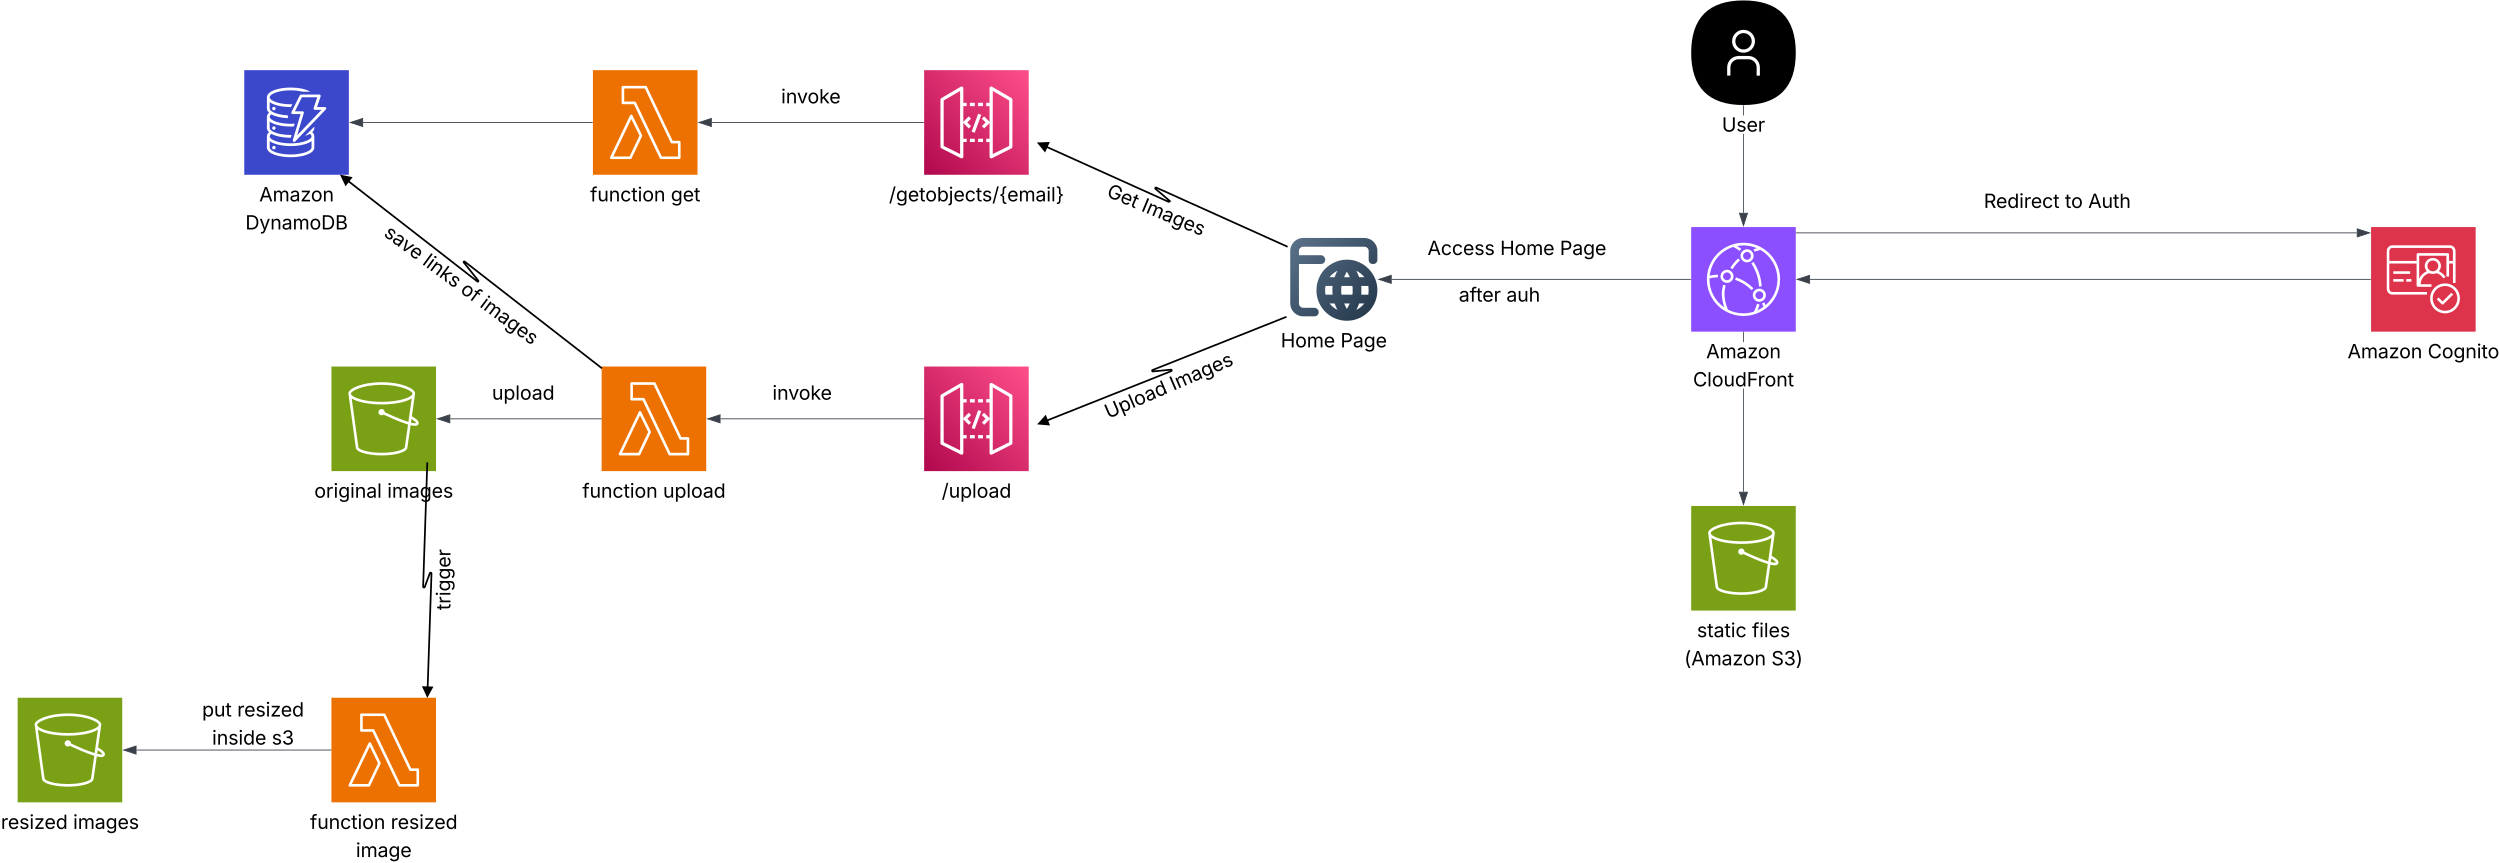 <svg xmlns="http://www.w3.org/2000/svg" xmlns:xlink="http://www.w3.org/1999/xlink" xmlns:lucid="lucid" width="2868.16" height="989.77"><g transform="translate(2220.232 -259.5)" lucid:page-tab-id="0_0"><path d="M-2500 0h3500v1500h-3500z" fill="#fff"/><path d="M-280 840h120v120h-120V840z" stroke="#000" stroke-opacity="0" fill="#7aa116"/><path d="M-188.76 904.37l.56-4.12c5.33 3.2 5.4 4.54 5.4 4.54s-.96.74-5.96-.43zm-2.9-.84c-9.22-2.77-21.98-8.65-27.15-11.1v-.07c0-1.94-1.62-3.62-3.64-3.62s-3.63 1.68-3.63 3.62c0 2 1.6 3.6 3.63 3.6.9 0 1.7-.33 2.26-.83 6.14 2.85 18.82 8.65 28.1 11.42l-3.7 25.8v.24c0 2.26-10.1 6.38-26.5 6.38-16.64 0-26.8-4.12-26.8-6.4v-.24l-7.68-55.78c6.62 4.54 20.83 6.98 34.48 6.98 13.57 0 27.78-2.44 34.4-6.98l-3.8 26.97zm-65.9-32.85c.15-1.93 11.46-9.66 35.28-9.66s35.13 7.73 35.3 9.66v.68c-1.38 4.45-16.08 9.15-35.3 9.15-19.3 0-34-4.7-35.3-9.14v-.68zm73.56.1c0-5.22-14.94-12.78-38.28-12.78-23.34 0-38.28 7.56-38.28 12.77l.16 1.1 8.32 60.8c.16 6.8 18.33 9.33 29.8 9.33 14.2 0 29.32-3.28 29.48-9.32l3.63-25.37c2.02.5 3.64.76 4.93.76 1.78 0 3-.42 3.7-1.34.66-.67.82-1.5.66-2.44-.32-2.1-2.83-4.36-7.83-7.22l3.54-25.12.16-1.17z" stroke="#000" stroke-opacity="0" fill="#fff"/><use xlink:href="#a" transform="matrix(1,0,0,1,-310,969) translate(36.571 21.528)"/><use xlink:href="#b" transform="matrix(1,0,0,1,-310,969) translate(99.755 21.528)"/><use xlink:href="#c" transform="matrix(1,0,0,1,-310,969) translate(21.939 53.793)"/><use xlink:href="#d" transform="matrix(1,0,0,1,-310,969) translate(121.972 53.793)"/><path d="M-280 520h120v120h-120V520z" stroke="#000" stroke-opacity="0" fill="#8c4fff"/><path d="M-197.32 598.14c0-2.43-2.02-4.45-4.54-4.45-2.43 0-4.45 2-4.45 4.44 0 2.52 2 4.54 4.44 4.54 2.52 0 4.54-2.02 4.54-4.54zm3.02 0c0 4.2-3.36 7.56-7.56 7.56-4.1 0-7.47-3.36-7.47-7.56 0-4.1 3.36-7.47 7.47-7.47 4.2 0 7.56 3.36 7.56 7.47zm-40.15-21.58c0-2.52-2-4.54-4.45-4.54-2.52 0-4.54 2.02-4.54 4.54 0 2.43 2.02 4.45 4.54 4.45 2.44 0 4.45-2 4.45-4.44zm3.03 0c0 4.1-3.36 7.47-7.48 7.47-4.12 0-7.48-3.36-7.48-7.47 0-4.12 3.36-7.56 7.48-7.56 4.12 0 7.48 3.44 7.48 7.56zm11-23.52c0 2.43 2.02 4.45 4.54 4.45 2.43 0 4.45-2.03 4.45-4.46 0-2.52-2.02-4.54-4.45-4.54-2.52 0-4.54 2.02-4.54 4.54zm-3.02 0c0-4.2 3.44-7.56 7.56-7.56 4.1 0 7.47 3.36 7.47 7.56 0 4.1-3.37 7.47-7.48 7.47-4.12 0-7.56-3.35-7.56-7.46zm42.42 26.96c0-13.94-7.48-26.8-19.5-33.77-2.1.5-4.2 1.1-6.8 2.02l-1-2.86c1.34-.5 2.52-.85 3.7-1.18-4.8-2.1-10.1-3.2-15.38-3.2-2.52 0-5.04.26-7.48.76 1.77 1 3.36 2.02 4.88 3.2l-1.85 2.34c-2.1-1.6-4.37-2.94-7.23-4.53-14.78 4.6-25.36 17.63-27.04 32.92 3.1-.68 6.04-1 9.32-1.1l.08 3.03c-3.44.08-6.38.42-9.66 1.17V580c0 13.02 6.4 24.95 16.97 32.17-1.86-5.63-2.86-10.92-2.86-16.04 0-2.94.58-5.38 1.1-7.9.07-.67.24-1.26.32-1.85l2.94.6c-.08.58-.25 1.25-.33 1.84-.5 2.52-1 4.7-1 7.3 0 5.9 1.25 11.94 3.94 18.5 5.55 2.93 11.6 4.36 17.9 4.36 4.12 0 8.15-.68 12-1.94 1.52-2.94 2.62-5.8 3.62-8.98l2.86.84c-.67 2.35-1.5 4.45-2.44 6.63 2.44-1.1 4.7-2.43 6.9-4.03-.5-1.26-1.1-2.52-1.7-3.78l2.7-1.34c.5 1.1 1 2.18 1.43 3.2 8.65-7.4 13.6-18.07 13.6-29.58zm3.02 0c0 13.1-5.96 25.2-16.3 33.26-2.6 1.94-5.37 3.62-8.3 4.96-1.27.6-2.53 1.1-3.88 1.5-4.28 1.52-8.82 2.28-13.52 2.28-6.9 0-13.78-1.68-19.82-4.96-13.7-7.3-22.18-21.5-22.18-37.04 0-1 0-1.85.08-2.52 1-17.56 13.02-32.68 29.9-37.72 3.87-1.17 7.9-1.76 12.02-1.76 7.22 0 14.28 1.85 20.5 5.38 13.27 7.4 21.5 21.42 21.5 36.62zm-46.03-21.84c-3.1 2.77-5.63 5.7-8.5 10.16l-2.5-1.6c3.02-4.7 5.7-7.9 9.07-10.74l1.93 2.18zm-4.54 19.5c7.3 2.5 13.7 6.46 20 12.5l-2.1 2.2c-5.97-5.72-12.02-9.5-18.9-11.86l1-2.85zM-208.5 560c5.64 8.58 8.74 17.98 9.42 27.98l-3.03.25c-.6-9.5-3.62-18.48-8.9-26.54l2.5-1.7z" stroke="#000" stroke-opacity="0" fill="#fff"/><use xlink:href="#e" transform="matrix(1,0,0,1,-310,649) translate(47.161 21.528)"/><use xlink:href="#f" transform="matrix(1,0,0,1,-310,649) translate(32.063 53.793)"/><path d="M-219.53 823.62h-.94V705.27h.94zm0-171.62h-.94v-11.5h.94z" stroke="#3a414a" stroke-width=".05" fill="#3a414a"/><path d="M-219.53 640.5h-.94v-.5h.94z" fill="#3a414a"/><path stroke="#3a414a" stroke-width=".05" fill="#3a414a"/><path d="M-220 838.38l-4.63-14.26h9.26z" fill="#3a414a"/><path d="M-220 839.92l-5.3-16.28h10.6zm-3.98-15.33l3.98 12.25 3.98-12.26z" stroke="#3a414a" stroke-width=".05" fill="#3a414a"/><path d="M-280 260h120v120h-120z" fill-opacity="0"/><path d="M-220 260c39.96 0 60 20.04 60 60s-20.04 60-60 60-60-20.04-60-60 20.04-60 60-60z" stroke="#000" stroke-opacity="0"/><path d="M-219.94 297.48c5.18 0 9.38 4.2 9.38 9.38 0 5.18-4.2 9.38-9.38 9.38-5.18 0-9.38-4.2-9.38-9.38 0-5.18 4.2-9.38 9.38-9.38m0-3.76c-7.25 0-13.14 5.9-13.14 13.14 0 7.25 5.9 13.14 13.14 13.14 7.25 0 13.14-5.9 13.14-13.14 0-3.5-1.4-6.83-3.84-9.3-2.47-2.45-5.8-3.84-9.3-3.84zM-201.16 346.28h-3.76v-9.4c0-2.5-.97-4.88-2.74-6.64-1.76-1.76-4.17-2.75-6.65-2.75h-11.27c-5.2 0-9.4 4.18-9.4 9.37v9.4h-3.75v-9.4c0-7.26 5.9-13.15 13.15-13.15h11.26c7.24 0 13.14 5.9 13.14 13.15v9.4z" stroke="#000" stroke-opacity="0" fill="#fff"/><path d="M-250 290h60v60h-60v-60z" stroke="#000" stroke-opacity="0" fill-opacity="0"/><use xlink:href="#g" transform="matrix(1,0,0,1,-310,389) translate(65.206 21.528)"/><path d="M-219.53 503.62h-.94V413h.94zm0-111.62h-.94v-11.5h.94z" stroke="#3a414a" stroke-width=".05" fill="#3a414a"/><path d="M-219.53 380.5h-.94v-.5h.94z" fill="#3a414a"/><path stroke="#3a414a" stroke-width=".05" fill="#3a414a"/><path d="M-220 518.38l-4.63-14.26h9.26z" fill="#3a414a"/><path d="M-220 519.92l-5.3-16.28h10.6zm-3.98-15.33l3.98 12.25 3.98-12.26z" stroke="#3a414a" stroke-width=".05" fill="#3a414a"/><path d="M500 520h120v120H500V520z" stroke="#000" stroke-opacity="0" fill="#dd344c"/><path d="M525.48 573.68h19.32v-2.96h-19.32v2.96zm66.6 21.7l-10 9.97-4.52-4.52-2.1 2.1 5.54 5.54c.34.3.67.47 1.1.47.33 0 .75-.16 1-.47l11.1-11-2.1-2.1zm6.8 8.18c-.32 2.8-1.42 5.38-3.26 7.48-1.26 1.56-2.94 2.8-4.7 3.67-2.44 1.1-5.05 1.57-7.74 1.26-2.6-.4-5.04-1.4-7.05-2.97-3.95-3.13-5.88-7.96-5.3-12.88.6-4.68 3.37-8.73 7.57-10.92 2-1 4.2-1.56 6.46-1.56.6 0 1.18 0 1.68.08 4.7.55 8.82 3.43 10.92 7.65 1.26 2.5 1.77 5.38 1.43 8.2zm1.27-9.52c-2.6-5.15-7.56-8.58-13.2-9.28-3.43-.4-6.87.23-9.9 1.8-5.04 2.57-8.48 7.56-9.15 13.17-.76 6 1.68 11.86 6.38 15.6 2.44 1.95 5.38 3.12 8.57 3.5.67.1 1.34.17 2 .17 2.53 0 5.05-.55 7.32-1.64 2.2-1 4.12-2.57 5.7-4.37 2.2-2.58 3.63-5.7 3.96-9.13.42-3.36-.17-6.8-1.68-9.83zm-59.8-11.4h5.96v-2.95h-5.96v2.95zm-14.87 0h11.84v-2.95h-11.84v2.95zm-1.35-38.68h66.6c1.78 0 3.2 1.72 3.2 3.9v11h-4.45v-7.5c0-.77-.67-1.47-1.5-1.47H553.7c-.76 0-1.43.7-1.43 1.47v7.5h-31.33v-11c0-2.1 1.5-3.9 3.2-3.9zm46.8 14.43c3.43 0 6.2 2.8 6.2 6.23 0 2.27-1.25 4.3-3.2 5.4-1.92 1-4.2 1-6.12 0-1.92-1.1-3.18-3.13-3.18-5.4 0-3.43 2.77-6.24 6.3-6.24zm-50 32.3v-28.87h31.34v25.27c0 .78.67 1.48 1.43 1.48h15.62v-2.96H556.9c.08-5.93 4.02-11.08 9.74-12.72 2.68 1.17 5.8 1.25 8.48 0 3.2.94 6.05 3.04 7.8 6l2.53-1.55c-1.76-2.97-4.53-5.3-7.64-6.63 1.44-1.64 2.36-3.82 2.36-6.1 0-5.06-4.2-9.2-9.24-9.2-5.12 0-9.32 4.14-9.32 9.2 0 2.28.92 4.38 2.35 6.02-3.95 1.72-7.06 4.84-8.74 8.74v-26.45h31.26v23.8h3.02v-14.9h4.46v22.3h3.02v-36.27c0-3.82-2.77-6.86-6.22-6.86h-66.6c-3.37 0-6.14 3.04-6.14 6.86v42.83c0 3.73 2.77 6.77 6.13 6.77h40.07v-2.96h-40.07c-1.68 0-3.2-1.7-3.2-3.8z" stroke="#000" stroke-opacity="0" fill="#fff"/><use xlink:href="#h" transform="matrix(1,0,0,1,470,649) translate(2.999 21.528)"/><use xlink:href="#i" transform="matrix(1,0,0,1,470,649) translate(94.926 21.528)"/><path d="M-159.5 526.67h643.12" stroke="#3a414a" fill="none"/><path d="M-159.5 527.14h-.5v-.95h.5z" stroke="#3a414a" stroke-width=".05" fill="#3a414a"/><path d="M498.38 526.67l-14.26 4.63v-9.27z" stroke="#3a414a" fill="#3a414a"/><path d="M20 466a6 6 0 0 1 6-6h228a6 6 0 0 1 6 6v48a6 6 0 0 1-6 6H26a6 6 0 0 1-6-6z" fill="none"/><use xlink:href="#j" transform="matrix(1,0,0,1,20,460) translate(35.701 38.084)"/><use xlink:href="#k" transform="matrix(1,0,0,1,20,460) translate(128.789 38.084)"/><use xlink:href="#l" transform="matrix(1,0,0,1,20,460) translate(155.417 38.084)"/><path d="M499.5 580h-643.1" stroke="#3a414a" fill="none"/><path d="M500 580.48h-.5v-.96h.5z" stroke="#3a414a" stroke-width=".05" fill="#3a414a"/><path d="M-158.38 580l14.26-4.63v9.26z" stroke="#3a414a" fill="#3a414a"/><path d="M-740 532.5h100v95h-100z" fill-opacity="0"/><path d="M-655 532.5c1.9 0 3.9.38 5.7 1.14 1.9.66 3.5 1.8 4.9 3.23 2.9 2.95 4.4 6.46 4.4 10.45v10.07c0 1.5-.5 2.75-1.5 3.8-1 .84-2.2 1.22-3.5 1.22-1.3 0-2.6-.38-3.6-1.23-.4-.5-.8-1.15-1.1-1.72-.2-.66-.3-1.43-.3-2.1v-10.06c0-.57-.1-1.24-.4-1.8-.2-.57-.6-1.14-1.1-1.52-.4-.48-1-.86-1.6-1.05-.6-.3-1.3-.38-1.9-.38h-70c-.6 0-1.3.1-1.9.38-.6.2-1.2.57-1.6 1.04-.5.38-.9.95-1.1 1.5-.3.6-.4 1.25-.4 1.82v5.03h25.1c1.4 0 2.6.48 3.5 1.52.5.48.9.96 1.1 1.62.3.56.4 1.23.4 1.9 0 1.5-.5 2.75-1.5 3.8-1 .84-2.2 1.22-3.5 1.22H-730v45.23c0 1.33.5 2.56 1.5 3.5.4.5 1 .87 1.6 1.15.6.2 1.3.38 1.9.38h12.6c1.4 0 2.5.48 3.5 1.43 1 .86 1.5 2 1.5 3.52 0 .66-.1 1.33-.4 2-.2.56-.6 1.13-1.1 1.6-1 .87-2.2 1.25-3.5 1.25H-725c-4 0-7.6-1.43-10.6-4.38-1.4-1.34-2.5-2.95-3.3-4.75-.7-1.8-1.1-3.8-1.1-5.7V547.3c0-4 1.5-7.5 4.4-10.45 3-2.95 6.6-4.37 10.6-4.37h70zm-19.7 24.9c4.9 0 9.4.94 13.6 2.94 4.2 1.8 7.8 4.27 10.9 7.5 3.2 3.23 5.7 6.93 7.5 11.12 1.8 4.17 2.7 8.74 2.7 13.58 0 4.66-.9 9.3-2.7 13.6-1.8 4.16-4.3 7.97-7.5 11.1-3.3 3.23-7.1 5.8-11.3 7.5-4.3 1.9-8.9 2.76-13.6 2.76-4.6 0-9.2-.95-13.5-2.75-4.2-1.72-7.9-4.28-11.1-7.5-3.2-3.14-5.7-6.95-7.5-11.13-1.8-4.27-2.8-8.92-2.7-13.58 0-4.84.9-9.4 2.7-13.58 1.7-4.2 4.1-7.9 7.3-11.12 3.2-3.13 6.9-5.7 11-7.5 4.3-1.9 8.9-2.95 13.6-2.95h.6zm19.7 20.13c-2.7-3.42-5.7-5.8-9.2-7.4.7 1.13 1.2 2.37 1.7 3.6.5 1.14 1.1 2.38 1.6 3.8h5.9zm-20.1-6.37c-.9 1.72-2 3.8-3.1 6.37h6.5c-1.1-2.85-2.3-4.94-3.4-6.37zm-24.8 21.38v2.57l.4 2.48h8.1c-.1-.86-.2-1.72-.2-2.48v-5.03c0-.86.1-1.7.2-2.57h-8.1l-.4 2.57v2.47zm5 15.1c2.6 3.33 5.7 5.8 9.2 7.32-.7-1.14-1.3-2.2-1.9-3.33-.4-1.42-.9-2.65-1.5-4h-5.8zm5.8-30.1c.6-1.43 1.1-2.67 1.5-3.8.5-1.25 1.2-2.48 1.9-3.62-3.5 1.62-6.6 4-9.2 7.4h5.8zm14 36.38c.7-.95 1.3-2 1.7-2.95l1.7-3.33h-6.5l3.1 6.27zm6.3-16.34c.3-.86.4-1.72.4-2.48v-5.03c0-.86-.1-1.7-.4-2.57h-12.3c-.3.86-.4 1.72-.4 2.57v5.03c0 .76.1 1.62.4 2.48h12.3zm4.6 17.38c3.5-1.52 6.5-4 9.2-7.32h-5.9c-.5 1.34-1.1 2.66-1.6 4-.5 1.13-1 2.27-1.7 3.32zm13.8-17.38c.1-.86.2-1.72.2-2.48.2-1.7.2-3.42 0-5.03 0-.86-.1-1.7-.2-2.57h-8.2c.2.86.2 1.72.2 2.57v5.03c0 .76 0 1.62-.2 2.48h8.2z" fill="url(#m)"/><use xlink:href="#n" transform="matrix(1,0,0,1,-770,636.5) translate(19.117 21.528)"/><use xlink:href="#o" transform="matrix(1,0,0,1,-770,636.5) translate(87.628 21.528)"/><path d="M-280.5 580h-343.12" stroke="#3a414a" fill="none"/><path d="M-280 580.48h-.5v-.96h.5z" stroke="#3a414a" stroke-width=".05" fill="#3a414a"/><path d="M-638.38 580l14.26-4.63v9.26z" stroke="#3a414a" fill="#3a414a"/><path d="M-600 526a6 6 0 0 1 6-6h228a6 6 0 0 1 6 6v35.5a6 6 0 0 1-6 6h-228a6 6 0 0 1-6-6z" fill="none"/><use xlink:href="#p" transform="matrix(1,0,0,1,-600,520) translate(17.423 32.084)"/><use xlink:href="#q" transform="matrix(1,0,0,1,-600,520) translate(100.811 32.084)"/><use xlink:href="#o" transform="matrix(1,0,0,1,-600,520) translate(169.322 32.084)"/><path d="M-741.1 538.1a.1.1 0 0 0-.06-.13L-1028.4 418.5a.1.1 0 0 0-.12.06.1.1 0 0 0 .06.13l287.22 119.46a.1.1 0 0 0 .13-.06z" fill="none"/><path d="M-743 542.63l-150.67-67.9a.85.85 0 0 0-.9 1.42l15.76 13.4a.85.85 0 0 1-.9 1.43L-1019.47 428" stroke="#000" stroke-width="2" fill="none"/><path d="M-1017.4 423.45l-4.1 9.12-7.08-8.67z" stroke="#000" stroke-width="2"/><use xlink:href="#r" transform="matrix(0.923,0.384,-0.384,0.923,-1023.086,431.54) translate(86.359 21.528)"/><use xlink:href="#s" transform="matrix(0.923,0.384,-0.384,0.923,-1023.086,431.54) translate(129.415 21.528)"/><path d="M-746.23 618.46a.1.1 0 0 0-.13-.06l-285.62 123.25a.1.1 0 0 0-.06.13.1.1 0 0 0 .13.05L-746.3 618.6a.1.1 0 0 0 .05-.14z" fill="none"/><path d="M-744.3 622.95l-153.6 61.03a.85.85 0 0 0 .4 1.64l20.6-2a.85.85 0 0 1 .4 1.64l-142.44 56.6" stroke="#000" stroke-width="2" fill="none"/><path d="M-1020.8 737.2l3.7 9.3-11.14-.96z" stroke="#000" stroke-width="2"/><use xlink:href="#t" transform="matrix(0.918,-0.396,0.396,0.918,-1018.933,746.91) translate(67.186 21.528)"/><use xlink:href="#s" transform="matrix(0.918,-0.396,0.396,0.918,-1018.933,746.91) translate(148.588 21.528)"/><path d="M-1160 340h120v120h-120V340z" stroke="#000" stroke-opacity="0" fill="url(#u)"/><path d="M-1115.03 377.43h3.8v3.8h-3.8v18.63c0-.42.25-.9.58-1.24l5.62-5.6 2.64 2.63-4.28 4.3 4.3 4.28-2.65 2.63-5.62-5.6c-.33-.33-.58-.82-.58-1.32v18.7h3.8v3.8h-3.8v16.82c0 .66-.33 1.24-.9 1.65-.25.18-.58.26-1 .26-.24 0-.5-.08-.82-.17l-22.46-11.3c-.67-.33-1.08-.9-1.08-1.65v-54.33c0-.66.33-1.32.9-1.65l22.55-13.1c.57-.33 1.32-.33 1.9 0 .57.33.9 1 .9 1.65zm56.3-3.7v54.32c0 .74-.4 1.32-1.06 1.65l-22.45 11.3c-.33.08-.58.16-.83.16-.4 0-.74-.08-1-.25-.56-.4-.9-.98-.9-1.64v-16.8h-3.8v-3.8h3.8v-18.72c0 .5-.24 1-.57 1.32l-5.62 5.6-2.64-2.63 4.28-4.3-4.3-4.28 2.65-2.63 5.62 5.6c.33.33.58.82.58 1.24v-18.63h-3.8v-3.8h3.8v-16.8c0-.67.33-1.33.9-1.66.58-.33 1.33-.33 1.9 0l22.54 13.1c.58.33.9 1 .9 1.65zm-60-9.9l-18.84 10.97v52.1l18.83 9.3zm56.3 10.97l-18.83-10.97v72.38l18.83-9.3zm-32.04 16.4l-7.5 20.6-3.56-1.23 7.5-20.6zm-13.04-9.97v-3.8h5.6v3.8zm9.4 0v-3.8h5.6v3.8zm-9.4 41.22v-3.8h5.6v3.8zm9.4 0v-3.8h5.6v3.8z" stroke="#000" stroke-opacity="0" fill="#fff"/><use xlink:href="#v" transform="matrix(1,0,0,1,-1190,469) translate(-10.38 21.528)"/><path d="M-1540 340h120v120h-120V340z" stroke="#000" stroke-opacity="0" fill="#ed7100"/><path d="M-1497.92 438.98h-18.63l20.57-43 9.4 19.14-11.34 23.86zm3.32-47.13c-.24-.5-.8-.84-1.38-.84-.57 0-1.13.35-1.38.85l-22.92 47.97c-.24.5-.24 1 .08 1.5.25.43.73.68 1.3.68h21.95c.57 0 1.05-.34 1.3-.84l12.07-25.37c.16-.43.16-.93 0-1.27l-11.02-22.68zm52.16 47.13H-1461l-29.63-62.16c-.24-.5-.8-.84-1.38-.84h-12.08v-14.96h23.73l29.57 62.16c.24.5.73.84 1.3.84h7.04v14.96zm1.46-17.98h-7.53l-29.58-62.16c-.24-.5-.73-.84-1.3-.84h-26.24c-.8 0-1.46.67-1.46 1.5v18c0 .4.1.74.4 1.08.25.25.66.42 1.06.42h12.64l29.73 62.16c.24.5.8.84 1.37.84h20.9c.9 0 1.54-.67 1.54-1.5v-18c0-.83-.65-1.5-1.54-1.5z" stroke="#000" stroke-opacity="0" fill="#fff"/><use xlink:href="#w" transform="matrix(1,0,0,1,-1570,469) translate(26.8 21.528)"/><use xlink:href="#x" transform="matrix(1,0,0,1,-1570,469) translate(119.346 21.528)"/><path d="M-1160.5 400h-243.12" stroke="#3a414a" fill="none"/><path d="M-1160 400.48h-.5v-.96h.5z" stroke="#3a414a" stroke-width=".05" fill="#3a414a"/><path d="M-1418.38 400l14.26-4.63v9.26z" stroke="#3a414a" fill="#3a414a"/><path d="M-1410 346a6 6 0 0 1 6-6h228a6 6 0 0 1 6 6v48a6 6 0 0 1-6 6h-228a6 6 0 0 1-6-6z" fill="none"/><use xlink:href="#y" transform="matrix(1,0,0,1,-1410,340) translate(85.891 38.084)"/><path d="M-1940 340h120v120h-120V340z" stroke="#fff" stroke-opacity="0" stroke-width="2" fill="#3b48cc"/><path d="M-1859.6 404.78l-10.6 10.55c2-.56 3.65-1.2 5.5-2.24 1.1.63 1.68 1.67 1.9 2.87 0 2.96-6.2 6.16-15.4 7.43-3.05.4-5.55.56-8.6.56h-1.58c-12.95-.23-22.42-4.3-22.42-8 .17-1.2.82-2.15 1.9-2.87 5.02 2.8 13.18 4.47 22.1 4.47h.17l.92-3.2h-1.1c-8.8 0-16.98-1.76-21.28-4.47-1.74-1.12-2.72-2.4-2.72-3.44v-7.44c4.9 3.76 14.64 5.68 24 5.68 1.25 0 2.5 0 3.76-.08l.92-3.2c-1.63.08-3.1.16-4.68.16-13.7 0-24-4.23-24-8 .17-1.27.82-2.23 1.9-2.87 4.42 2.5 11.22 4 18.9 4.4l.1-3.2c-7.56-.4-14.42-2-18.18-4.47-1.74-1.04-2.66-2.3-2.72-3.43v-7.36c4.9 3.76 14.64 5.68 24 5.68h.33l1.74-3.2h-2.07c-13.7 0-24-4.16-24-8 0-3.75 10.3-8 24-8 4.85 0 8.98.5 13.72 1.6h8.8c-4.83-2.95-13.1-4.78-22.52-4.78-13.17 0-27.2 3.9-27.2 11.2V384c.1 1.92.92 3.5 2.44 4.7-1.52 1.3-2.34 2.9-2.45 4.8v12.8c.1 2 .92 3.6 2.44 4.88-1.52 1.2-2.34 2.8-2.45 4.8v13.1c.43 7.04 14.2 10.8 27.2 10.8s26.78-3.76 27.2-10.88V415.88c-.04-1.9-.9-3.6-2.44-4.78 1.53-1.2 2.34-2.88 2.45-4.8zm-3.2 23.98c0 3.76-10.28 8-24 8-13.7 0-24-4.16-24-8v-7.35c4.9 3.68 14.64 5.68 24 5.68s19.1-2 24-5.67z" stroke="#fff" stroke-opacity="0" stroke-width="2" fill="#fff"/><path d="M-1904 384.03c0 1.1-.9 2-2 2s-2-.9-2-2 .9-2 2-2 2 .9 2 2zM-1904 406.43c0 1.1-.9 2-2 2s-2-.9-2-2 .9-2 2-2 2 .9 2 2zM-1904 428.83c0 1.1-.9 2-2 2s-2-.9-2-2 .9-2 2-2 2 .9 2 2zM-1882.8 422.37c-.3 0-.53-.06-.82-.22-.64-.38-.92-1.14-.72-1.85l8.98-29.95h-9.06c-.88.06-1.6-.65-1.6-1.58 0-.27.04-.54.2-.76l9.58-19.2c.28-.56.8-.88 1.45-.88h20.82c.88-.06 1.6.65 1.64 1.52.04.22 0 .38-.04.6l-4.13 12.25h8.97c.88.05 1.6.75 1.6 1.63 0 .43-.16.76-.44 1.08l-35.2 36.82c-.32.38-.72.55-1.24.55zm1-35.18h8.6c.53 0 .97.2 1.3.6.27.43.4.92.23 1.4l-7.7 25.6 28.03-29.24h-7.46c-.88 0-1.64-.65-1.68-1.52 0-.22 0-.44.08-.6l4.1-12.3h-17.6z" stroke="#fff" stroke-opacity="0" stroke-width="2" fill="#fff"/><use xlink:href="#e" transform="matrix(1,0,0,1,-1970,469) translate(47.161 21.528)"/><use xlink:href="#z" transform="matrix(1,0,0,1,-1970,469) translate(31.249 53.793)"/><path d="M-1540.5 400h-263.12" stroke="#3a414a" fill="none"/><path d="M-1540 400.48h-.5v-.96h.5z" stroke="#3a414a" stroke-width=".05" fill="#3a414a"/><path d="M-1818.38 400l14.26-4.63v9.26z" stroke="#3a414a" fill="#3a414a"/><path d="M-1160 680h120v120h-120V680z" stroke="#000" stroke-opacity="0" fill="url(#A)"/><path d="M-1115.03 717.43h3.8v3.8h-3.8v18.63c0-.4.25-.9.58-1.24l5.62-5.6 2.64 2.63-4.28 4.3 4.3 4.28-2.65 2.63-5.62-5.6c-.33-.33-.58-.83-.58-1.32v18.7h3.8v3.8h-3.8v16.82c0 .66-.33 1.24-.9 1.65-.25.18-.58.26-1 .26-.24 0-.5-.08-.82-.16l-22.46-11.3c-.67-.33-1.08-.9-1.08-1.65v-54.33c0-.65.33-1.32.9-1.64l22.55-13.1c.57-.34 1.32-.34 1.9 0 .57.32.9.98.9 1.64zm56.3-3.7v54.32c0 .74-.4 1.32-1.06 1.65l-22.45 11.3c-.33.08-.58.16-.83.16-.4 0-.74-.08-1-.25-.56-.4-.9-.98-.9-1.64v-16.8h-3.8v-3.8h3.8v-18.72c0 .5-.24 1-.57 1.32l-5.62 5.6-2.64-2.63 4.28-4.3-4.3-4.28 2.65-2.63 5.62 5.6c.33.33.58.83.58 1.24v-18.63h-3.8v-3.8h3.8v-16.8c0-.67.33-1.33.9-1.66.58-.33 1.33-.33 1.9 0l22.54 13.1c.58.33.9 1 .9 1.65zm-60-9.9l-18.84 10.97v52.1l18.83 9.3zm56.3 10.97l-18.83-10.97v72.38l18.83-9.3zm-32.04 16.4l-7.5 20.6-3.56-1.22 7.5-20.62zm-13.04-9.97v-3.8h5.6v3.8zm9.4 0v-3.8h5.6v3.8zm-9.4 41.22v-3.8h5.6v3.8zm9.4 0v-3.8h5.6v3.8z" stroke="#000" stroke-opacity="0" fill="#fff"/><use xlink:href="#B" transform="matrix(1,0,0,1,-1190,809) translate(50.118 21.528)"/><path d="M-1530 680h120v120h-120V680z" stroke="#000" stroke-opacity="0" fill="#ed7100"/><path d="M-1487.92 778.98h-18.63l20.57-43 9.4 19.14-11.34 23.86zm3.32-47.13c-.24-.5-.8-.84-1.38-.84-.57 0-1.13.35-1.38.85l-22.92 47.97c-.24.5-.24 1 .08 1.5.25.43.73.68 1.3.68h21.95c.57 0 1.05-.34 1.3-.84l12.07-25.37c.16-.43.16-.93 0-1.27l-11.02-22.68zm52.16 47.13H-1451l-29.63-62.16c-.24-.5-.8-.84-1.38-.84h-12.08v-14.96h23.73l29.57 62.16c.24.5.73.84 1.3.84h7.04v14.96zm1.46-17.98h-7.53l-29.58-62.16c-.24-.5-.73-.84-1.3-.84h-26.24c-.8 0-1.46.67-1.46 1.5v18c0 .4.1.74.4 1.08.25.25.66.42 1.06.42h12.64l29.73 62.16c.24.5.8.84 1.37.84h20.9c.9 0 1.54-.67 1.54-1.5v-18c0-.83-.65-1.5-1.54-1.5z" stroke="#000" stroke-opacity="0" fill="#fff"/><use xlink:href="#w" transform="matrix(1,0,0,1,-1560,809) translate(7.849 21.528)"/><use xlink:href="#C" transform="matrix(1,0,0,1,-1560,809) translate(100.395 21.528)"/><path d="M-1420 686a6 6 0 0 1 6-6h228a6 6 0 0 1 6 6v48a6 6 0 0 1-6 6h-228a6 6 0 0 1-6-6z" fill="none"/><use xlink:href="#y" transform="matrix(1,0,0,1,-1420,680) translate(85.891 38.084)"/><path d="M-1160.5 740h-233.12" stroke="#3a414a" fill="none"/><path d="M-1160 740.48h-.5v-.96h.5z" stroke="#3a414a" stroke-width=".05" fill="#3a414a"/><path d="M-1408.38 740l14.26-4.63v9.26z" stroke="#3a414a" fill="#3a414a"/><path d="M-1840 680h120v120h-120V680z" stroke="#000" stroke-opacity="0" fill="#7aa116"/><path d="M-1748.76 744.37l.56-4.12c5.33 3.2 5.4 4.54 5.4 4.54s-.96.74-5.96-.43zm-2.9-.84c-9.22-2.77-21.98-8.65-27.15-11.1v-.07c0-1.94-1.62-3.62-3.64-3.62s-3.63 1.68-3.63 3.62c0 2 1.6 3.6 3.63 3.6.9 0 1.7-.33 2.26-.83 6.14 2.85 18.82 8.65 28.1 11.42l-3.7 25.8v.24c0 2.26-10.1 6.38-26.5 6.38-16.64 0-26.8-4.12-26.8-6.4v-.24l-7.68-55.78c6.62 4.54 20.83 6.98 34.48 6.98 13.57 0 27.78-2.44 34.4-6.98l-3.8 26.97zm-65.9-32.85c.15-1.93 11.46-9.66 35.28-9.66s35.13 7.73 35.3 9.66v.68c-1.38 4.45-16.08 9.15-35.3 9.15-19.3 0-34-4.7-35.3-9.14v-.68zm73.56.1c0-5.22-14.94-12.78-38.28-12.78-23.34 0-38.28 7.56-38.28 12.77l.16 1.1 8.32 60.8c.16 6.8 18.33 9.33 29.8 9.33 14.2 0 29.32-3.28 29.48-9.32l3.63-25.37c2.02.5 3.64.76 4.93.76 1.78 0 3-.42 3.7-1.34.66-.67.82-1.5.66-2.44-.32-2.1-2.83-4.36-7.83-7.22l3.54-25.12.16-1.17z" stroke="#000" stroke-opacity="0" fill="#fff"/><use xlink:href="#D" transform="matrix(1,0,0,1,-1870,809) translate(10.345 21.528)"/><use xlink:href="#E" transform="matrix(1,0,0,1,-1870,809) translate(94.015 21.528)"/><path d="M-1530.5 740h-173.12" stroke="#3a414a" fill="none"/><path d="M-1530 740.48h-.5v-.96h.5z" stroke="#3a414a" stroke-width=".05" fill="#3a414a"/><path d="M-1718.38 740l14.26-4.63v9.26z" stroke="#3a414a" fill="#3a414a"/><path d="M-1740 686a6 6 0 0 1 6-6h228a6 6 0 0 1 6 6v48a6 6 0 0 1-6 6h-228a6 6 0 0 1-6-6z" fill="none"/><g><use xlink:href="#F" transform="matrix(1,0,0,1,-1740,680) translate(84.122 38.084)"/></g><path d="M-1840 1060h120v120h-120v-120z" stroke="#000" stroke-opacity="0" fill="#ed7100"/><path d="M-1797.92 1158.98h-18.63l20.57-43 9.4 19.14-11.34 23.86zm3.32-47.13c-.24-.5-.8-.84-1.38-.84-.57 0-1.13.35-1.38.85l-22.92 47.97c-.24.5-.24 1 .08 1.5.25.43.73.68 1.3.68h21.95c.57 0 1.05-.34 1.3-.84l12.07-25.37c.16-.43.16-.93 0-1.27l-11.02-22.68zm52.16 47.13H-1761l-29.63-62.16c-.24-.5-.8-.84-1.38-.84h-12.08v-14.96h23.73l29.57 62.16c.24.5.73.84 1.3.84h7.04v14.96zm1.46-17.98h-7.53l-29.58-62.16c-.24-.5-.73-.84-1.3-.84h-26.24c-.8 0-1.46.67-1.46 1.5v18c0 .4.1.74.4 1.08.25.25.66.42 1.06.42h12.64l29.73 62.16c.24.5.8.84 1.37.84h20.9c.9 0 1.54-.67 1.54-1.5v-18c0-.83-.65-1.5-1.54-1.5z" stroke="#000" stroke-opacity="0" fill="#fff"/><g><use xlink:href="#w" transform="matrix(1,0,0,1,-1870,1189) translate(5.441 21.528)"/><use xlink:href="#G" transform="matrix(1,0,0,1,-1870,1189) translate(97.986 21.528)"/><use xlink:href="#H" transform="matrix(1,0,0,1,-1870,1189) translate(58.045 53.793)"/></g><g><path d="M-1734.9 790a.1.1 0 0 0-.1.1v269.8a.1.1 0 0 0 .1.1.1.1 0 0 0 .1-.1V790.1a.1.1 0 0 0-.1-.1z" fill="none"/><path d="M-1730 790l-4.8 142.5a.97.97 0 0 0 1.88.37l5.84-15.74a.97.97 0 0 1 1.88.37l-4.4 130.5" stroke="#000" stroke-width="2" fill="none"/><path d="M-1734.6 1047.84l10 .34-5.33 9.82z" stroke="#000" stroke-width="2"/></g><g><use xlink:href="#I" transform="matrix(6.123233995736766e-17,-1,1,6.123233995736766e-17,-1725,1050) translate(90.528 21.528)"/></g><path d="M-2200 1060h120v120h-120v-120z" stroke="#000" stroke-opacity="0" fill="#7aa116"/><path d="M-2108.76 1124.37l.56-4.12c5.33 3.2 5.4 4.54 5.4 4.54s-.96.74-5.96-.43zm-2.9-.84c-9.22-2.77-21.98-8.65-27.15-11.1v-.07c0-1.94-1.62-3.62-3.64-3.62s-3.63 1.68-3.63 3.62c0 2 1.6 3.6 3.63 3.6.9 0 1.7-.33 2.26-.83 6.14 2.85 18.82 8.65 28.1 11.42l-3.7 25.8v.24c0 2.26-10.1 6.38-26.5 6.38-16.64 0-26.8-4.12-26.8-6.4v-.24l-7.68-55.78c6.62 4.54 20.83 6.98 34.48 6.98 13.57 0 27.78-2.44 34.4-6.98l-3.8 26.97zm-65.9-32.85c.15-1.93 11.46-9.66 35.28-9.66s35.13 7.73 35.3 9.66v.68c-1.38 4.45-16.08 9.15-35.3 9.15-19.3 0-34-4.7-35.3-9.14v-.68zm73.56.1c0-5.22-14.94-12.78-38.28-12.78-23.34 0-38.28 7.56-38.28 12.77l.16 1.1 8.32 60.8c.16 6.8 18.33 9.33 29.8 9.33 14.2 0 29.32-3.28 29.48-9.32l3.63-25.37c2.02.5 3.64.76 4.93.76 1.77 0 3-.42 3.7-1.34.66-.67.82-1.5.66-2.44-.32-2.1-2.83-4.36-7.83-7.22l3.54-25.12.16-1.17z" stroke="#000" stroke-opacity="0" fill="#fff"/><g><use xlink:href="#J" transform="matrix(1,0,0,1,-2230,1189) translate(10.768 21.528)"/><use xlink:href="#E" transform="matrix(1,0,0,1,-2230,1189) translate(93.592 21.528)"/></g><path d="M-1840.5 1120h-223.12" stroke="#3a414a" fill="none"/><path d="M-1840 1120.47h-.5v-.94h.5z" stroke="#3a414a" stroke-width=".05" fill="#3a414a"/><path d="M-2078.38 1120l14.26-4.63v9.27z" stroke="#3a414a" fill="#3a414a"/><path d="M-2020 1066a6 6 0 0 1 6-6h168a6 6 0 0 1 6 6v28a6 6 0 0 1-6 6h-168a6 6 0 0 1-6-6z" fill="none"/><g><use xlink:href="#K" transform="matrix(1,0,0,1,-2020,1060) translate(31.58 21.528)"/><use xlink:href="#G" transform="matrix(1,0,0,1,-2020,1060) translate(71.847 21.528)"/><use xlink:href="#L" transform="matrix(1,0,0,1,-2020,1060) translate(43.054 53.793)"/><use xlink:href="#M" transform="matrix(1,0,0,1,-2020,1060) translate(111.49 53.793)"/></g><g><path d="M-1526.74 678.14a.1.1 0 0 0-.02-.14l-300.2-221.96a.1.1 0 0 0-.13.02.1.1 0 0 0 .03.14l300.2 221.96a.1.1 0 0 0 .13-.02z" fill="none"/><path d="M-1529.65 682.08l-157.48-122.48a.71.71 0 0 0-1 1l16.6 20.87a.71.71 0 0 1-1 1l-148-115.1" stroke="#000" stroke-width="2" fill="none"/><path d="M-1817.46 463.42l-6.14 7.9-4.82-10.1z" stroke="#000" stroke-width="2"/></g><g><use xlink:href="#N" transform="matrix(0.804,0.595,-0.595,0.804,-1824.932,469.966) translate(70.674 21.528)"/><use xlink:href="#O" transform="matrix(0.804,0.595,-0.595,0.804,-1824.932,469.966) translate(125.817 21.528)"/><use xlink:href="#P" transform="matrix(0.804,0.595,-0.595,0.804,-1824.932,469.966) translate(179.886 21.528)"/><use xlink:href="#E" transform="matrix(0.804,0.595,-0.595,0.804,-1824.932,469.966) translate(207.686 21.528)"/></g><path d="M-620 573.5a6 6 0 0 1 6-6h228a6 6 0 0 1 6 6v48a6 6 0 0 1-6 6h-228a6 6 0 0 1-6-6z" fill="none"/><g><use xlink:href="#Q" transform="matrix(1,0,0,1,-620,567.5) translate(73.337 38.084)"/><use xlink:href="#R" transform="matrix(1,0,0,1,-620,567.5) translate(127.905 38.084)"/></g><defs><path d="M538 24C308 24 148-78 108-271l171-41c32 123 123 178 257 178 156 0 256-77 256-169 0-77-54-128-164-154l-186-44c-203-48-300-148-300-305 0-192 176-326 414-326 230 0 351 112 402 269l-163 42c-31-80-94-158-238-158-133 0-233 69-233 162 0 83 57 129 188 160l169 40c203 48 298 149 298 302 0 196-179 339-441 339" id="S"/><path d="M598-1118v154H368v674c0 100 37 144 132 144 23 0 62-6 92-12L629-6c-37 13-88 20-134 20-193 0-307-107-307-290v-688H20v-154h168v-266h180v266h230" id="T"/><path d="M471 26C259 26 90-98 90-318c0-256 228-303 435-329 202-27 287-16 287-108 0-139-79-219-234-219-161 0-248 86-283 164l-173-57c86-203 278-265 451-265 150 0 419 46 419 395V0H815v-152h-12C765-73 660 26 471 26zm31-159c199 0 310-134 310-271v-155c-30 35-226 55-295 64-131 17-246 59-246 186 0 116 97 176 231 176" id="U"/><path d="M158 0v-1118h180V0H158zm91-1301c-68 0-125-53-125-119s57-119 125-119c69 0 126 53 126 119s-57 119-126 119" id="V"/><path d="M613 24c-304 0-509-231-509-576 0-350 205-580 509-580 216 0 392 114 453 309l-173 49c-33-115-133-197-280-197-223 0-326 196-326 419 0 220 103 415 326 415 150 0 252-85 285-206l172 49C1010-95 832 24 613 24" id="W"/><g id="a"><use transform="matrix(0.011,0,0,0.011,0,0)" xlink:href="#S"/><use transform="matrix(0.011,0,0,0.011,11.73,0)" xlink:href="#T"/><use transform="matrix(0.011,0,0,0.011,19.108,0)" xlink:href="#U"/><use transform="matrix(0.011,0,0,0.011,31.586,0)" xlink:href="#T"/><use transform="matrix(0.011,0,0,0.011,38.856,0)" xlink:href="#V"/><use transform="matrix(0.011,0,0,0.011,44.238,0)" xlink:href="#W"/></g><path d="M678-1118v154H420V0H240v-964H20v-154h220v-149c0-194 155-293 318-293 85 0 141 18 168 30l-50 154c-19-6-47-17-97-17-111 0-159 58-159 166v109h258" id="X"/><path d="M338-1490V0H158v-1490h180" id="Y"/><path d="M628 24c-324 0-524-230-524-574 0-343 198-582 503-582 237 0 487 146 487 559v75H286c9 234 145 362 343 362 132 0 231-58 273-172l174 48C1024-91 857 24 628 24zM287-650h624c-17-190-120-322-304-322-192 0-309 151-320 322" id="Z"/><g id="b"><use transform="matrix(0.011,0,0,0.011,0,0)" xlink:href="#X"/><use transform="matrix(0.011,0,0,0.011,8.225,0)" xlink:href="#V"/><use transform="matrix(0.011,0,0,0.011,13.607,0)" xlink:href="#Y"/><use transform="matrix(0.011,0,0,0.011,18.989,0)" xlink:href="#Z"/><use transform="matrix(0.011,0,0,0.011,31.944,0)" xlink:href="#S"/></g><path d="M218-607c0-325 108-727 258-974h175c-155 315-250 682-250 974 0 265 78 531 250 886H476C306-10 218-315 218-607" id="aa"/><path d="M52 0l541-1490h220L1361 0h-200l-149-416H398L254 0H52zm404-582h497c-103-290-145-390-251-756-108 377-145 460-246 756" id="ab"/><path d="M158 0v-1118h175l1 205c55-151 181-225 313-225 147 0 245 90 285 228 53-141 190-228 352-228 194 0 352 125 352 384V0h-181v-749c0-161-105-225-225-225-151 0-243 103-243 244V0H807v-767c0-124-93-207-219-207-131 0-250 92-250 270V0H158" id="ac"/><path d="M126 0v-134l627-806v-11H146v-167h839v143L376-178v11h629V0H126" id="ad"/><path d="M613 24c-304 0-509-231-509-576 0-350 205-580 509-580 305 0 511 230 511 580 0 345-206 576-511 576zm0-161c226 0 329-195 329-415 0-222-103-419-329-419-223 0-326 196-326 419 0 220 103 415 326 415" id="ae"/><path d="M338-670V0H158v-1118h173l1 207c72-158 192-221 342-221 226 0 378 139 378 422V0H872v-695c0-172-96-275-252-275-161 0-282 109-282 300" id="af"/><g id="c"><use transform="matrix(0.011,0,0,0.011,0,0)" xlink:href="#aa"/><use transform="matrix(0.011,0,0,0.011,8.105,0)" xlink:href="#ab"/><use transform="matrix(0.011,0,0,0.011,23.438,0)" xlink:href="#ac"/><use transform="matrix(0.011,0,0,0.011,42.904,0)" xlink:href="#U"/><use transform="matrix(0.011,0,0,0.011,55.382,0)" xlink:href="#ad"/><use transform="matrix(0.011,0,0,0.011,67.329,0)" xlink:href="#ae"/><use transform="matrix(0.011,0,0,0.011,80.653,0)" xlink:href="#af"/></g><path d="M657 26c-323 0-524-166-541-416h195c15 169 171 246 346 246 202 0 356-106 356-265 5-203-294-238-475-293-239-73-380-191-380-389 0-252 224-419 512-419 294 0 499 171 508 396H992c-17-145-151-228-328-228-193 0-321 102-321 242 0 156 175 211 284 241l149 41c160 44 422 134 422 412 0 244-197 432-541 432" id="ag"/><path d="M635 20c-292 0-500-160-510-396h192c11 142 145 229 315 229 187 0 323-105 323-260 0-161-125-274-346-274H488v-165h121c174 0 294-100 294-254 0-148-104-245-266-245-152 0-291 85-297 230H157c8-234 222-395 484-395 278 0 448 188 448 400 0 168-95 291-247 336v12c190 31 301 169 301 357 0 244-216 425-508 425" id="ah"/><path d="M96 279C273-86 346-350 346-607c0-292-95-659-250-974h175c150 246 258 650 258 974 0 297-91 602-258 886H96" id="ai"/><g id="d"><use transform="matrix(0.011,0,0,0.011,0,0)" xlink:href="#ag"/><use transform="matrix(0.011,0,0,0.011,14.258,0)" xlink:href="#ah"/><use transform="matrix(0.011,0,0,0.011,27.984,0)" xlink:href="#ai"/></g><g id="e"><use transform="matrix(0.011,0,0,0.011,0,0)" xlink:href="#ab"/><use transform="matrix(0.011,0,0,0.011,15.332,0)" xlink:href="#ac"/><use transform="matrix(0.011,0,0,0.011,34.798,0)" xlink:href="#U"/><use transform="matrix(0.011,0,0,0.011,47.276,0)" xlink:href="#ad"/><use transform="matrix(0.011,0,0,0.011,59.223,0)" xlink:href="#ae"/><use transform="matrix(0.011,0,0,0.011,72.548,0)" xlink:href="#af"/></g><path d="M783 20c-382 0-661-292-661-764 0-473 279-766 661-766 302 0 548 182 601 489h-190c-42-204-217-313-411-313-268 0-476 208-476 590 0 381 209 588 476 588 195 0 369-110 411-313h190c-52 303-296 489-601 489" id="aj"/><path d="M537 14c-226 0-379-139-379-422v-710h180v695c0 172 97 275 253 275 160 0 281-109 281-300v-670h181V0H879v-209C806-46 684 14 537 14" id="ak"/><path d="M577 24c-279 0-473-224-473-580 0-354 195-576 474-576 218 0 287 134 324 193h14v-551h180V0H922v-173h-20C865-111 790 24 577 24zm27-161c203 0 314-172 314-421 0-247-108-413-314-413-212 0-317 181-317 413 0 235 108 421 317 421" id="al"/><path d="M180 0v-1490h901v168H370v510h643v168H370V0H180" id="am"/><path d="M158 0v-1118h174v172h12c41-113 157-188 290-188 26 0 70 2 91 3v181c-11-2-60-10-108-10-161 0-279 109-279 260V0H158" id="an"/><g id="f"><use transform="matrix(0.011,0,0,0.011,0,0)" xlink:href="#aj"/><use transform="matrix(0.011,0,0,0.011,16.233,0)" xlink:href="#Y"/><use transform="matrix(0.011,0,0,0.011,21.615,0)" xlink:href="#ae"/><use transform="matrix(0.011,0,0,0.011,34.939,0)" xlink:href="#ak"/><use transform="matrix(0.011,0,0,0.011,48.079,0)" xlink:href="#al"/><use transform="matrix(0.011,0,0,0.011,61.686,0)" xlink:href="#am"/><use transform="matrix(0.011,0,0,0.011,74.154,0)" xlink:href="#an"/><use transform="matrix(0.011,0,0,0.011,82.151,0)" xlink:href="#ae"/><use transform="matrix(0.011,0,0,0.011,95.475,0)" xlink:href="#af"/><use transform="matrix(0.011,0,0,0.011,108.605,0)" xlink:href="#T"/></g><path d="M763 24c-353 0-583-224-583-531v-983h190v968c0 214 149 370 393 370 243 0 391-156 391-370v-968h190v983c0 307-230 531-581 531" id="ao"/><g id="g"><use transform="matrix(0.011,0,0,0.011,0,0)" xlink:href="#ao"/><use transform="matrix(0.011,0,0,0.011,16.536,0)" xlink:href="#S"/><use transform="matrix(0.011,0,0,0.011,28.266,0)" xlink:href="#Z"/><use transform="matrix(0.011,0,0,0.011,41.222,0)" xlink:href="#an"/></g><g id="h"><use transform="matrix(0.011,0,0,0.011,0,0)" xlink:href="#ab"/><use transform="matrix(0.011,0,0,0.011,15.332,0)" xlink:href="#ac"/><use transform="matrix(0.011,0,0,0.011,34.798,0)" xlink:href="#U"/><use transform="matrix(0.011,0,0,0.011,47.276,0)" xlink:href="#ad"/><use transform="matrix(0.011,0,0,0.011,59.223,0)" xlink:href="#ae"/><use transform="matrix(0.011,0,0,0.011,72.548,0)" xlink:href="#af"/></g><path d="M611 442c-248 0-391-105-460-228l146-94c47 65 117 165 314 165 178 0 307-82 307-266v-224h-17C863-141 792-18 576-18c-268 0-472-195-472-546 0-346 197-568 476-568 216 0 288 133 326 193h17v-179h175V29c0 289-215 413-487 413zm-5-620c203 0 314-146 314-390 0-237-108-403-314-403-213 0-319 180-319 403 0 230 109 390 319 390" id="ap"/><g id="i"><use transform="matrix(0.011,0,0,0.011,0,0)" xlink:href="#aj"/><use transform="matrix(0.011,0,0,0.011,16.233,0)" xlink:href="#ae"/><use transform="matrix(0.011,0,0,0.011,29.557,0)" xlink:href="#ap"/><use transform="matrix(0.011,0,0,0.011,43.186,0)" xlink:href="#af"/><use transform="matrix(0.011,0,0,0.011,56.315,0)" xlink:href="#V"/><use transform="matrix(0.011,0,0,0.011,61.697,0)" xlink:href="#T"/><use transform="matrix(0.011,0,0,0.011,68.75,0)" xlink:href="#ae"/></g><path d="M180 0v-1490h510c348 0 508 194 508 460 0 198-88 351-276 417L1256 0h-220L726-579c-117 2-238 0-356 1V0H180zm190-747h312c235 0 327-108 327-283 0-177-92-293-329-293H370v576" id="aq"/><g id="j"><use transform="matrix(0.011,0,0,0.011,0,0)" xlink:href="#aq"/><use transform="matrix(0.011,0,0,0.011,13.976,0)" xlink:href="#Z"/><use transform="matrix(0.011,0,0,0.011,26.931,0)" xlink:href="#al"/><use transform="matrix(0.011,0,0,0.011,40.538,0)" xlink:href="#V"/><use transform="matrix(0.011,0,0,0.011,45.92,0)" xlink:href="#an"/><use transform="matrix(0.011,0,0,0.011,53.917,0)" xlink:href="#Z"/><use transform="matrix(0.011,0,0,0.011,66.873,0)" xlink:href="#W"/><use transform="matrix(0.011,0,0,0.011,79.568,0)" xlink:href="#T"/></g><g id="k"><use transform="matrix(0.011,0,0,0.011,0,0)" xlink:href="#T"/><use transform="matrix(0.011,0,0,0.011,7.053,0)" xlink:href="#ae"/></g><path d="M338-670V0H158v-1490h180v566c73-149 190-208 336-208 226 0 379 139 379 422V0H872v-695c0-172-96-275-252-275-161 0-282 109-282 300" id="ar"/><g id="l"><use transform="matrix(0.011,0,0,0.011,0,0)" xlink:href="#ab"/><use transform="matrix(0.011,0,0,0.011,15.332,0)" xlink:href="#ak"/><use transform="matrix(0.011,0,0,0.011,28.472,0)" xlink:href="#T"/><use transform="matrix(0.011,0,0,0.011,35.742,0)" xlink:href="#ar"/></g><linearGradient gradientUnits="userSpaceOnUse" id="m" x1="-740" y1="532.5" x2="-640" y2="627.5"><stop offset="0%" stop-color="#5b738b"/><stop offset="100%" stop-color="#223548"/></linearGradient><path d="M180 0v-1490h190v644h782v-644h190V0h-190v-678H370V0H180" id="as"/><g id="n"><use transform="matrix(0.011,0,0,0.011,0,0)" xlink:href="#as"/><use transform="matrix(0.011,0,0,0.011,16.515,0)" xlink:href="#ae"/><use transform="matrix(0.011,0,0,0.011,29.839,0)" xlink:href="#ac"/><use transform="matrix(0.011,0,0,0.011,49.306,0)" xlink:href="#Z"/></g><path d="M180 0v-1490h510c348 0 508 209 508 474 0 266-160 477-507 477H370V0H180zm190-706h312c236 0 327-133 327-310 0-176-91-307-329-307H370v617" id="at"/><g id="o"><use transform="matrix(0.011,0,0,0.011,0,0)" xlink:href="#at"/><use transform="matrix(0.011,0,0,0.011,14.193,0)" xlink:href="#U"/><use transform="matrix(0.011,0,0,0.011,26.671,0)" xlink:href="#ap"/><use transform="matrix(0.011,0,0,0.011,40.299,0)" xlink:href="#Z"/></g><g id="p"><use transform="matrix(0.011,0,0,0.011,0,0)" xlink:href="#ab"/><use transform="matrix(0.011,0,0,0.011,15.332,0)" xlink:href="#W"/><use transform="matrix(0.011,0,0,0.011,28.027,0)" xlink:href="#W"/><use transform="matrix(0.011,0,0,0.011,40.723,0)" xlink:href="#Z"/><use transform="matrix(0.011,0,0,0.011,53.678,0)" xlink:href="#S"/><use transform="matrix(0.011,0,0,0.011,65.408,0)" xlink:href="#S"/></g><g id="q"><use transform="matrix(0.011,0,0,0.011,0,0)" xlink:href="#as"/><use transform="matrix(0.011,0,0,0.011,16.515,0)" xlink:href="#ae"/><use transform="matrix(0.011,0,0,0.011,29.839,0)" xlink:href="#ac"/><use transform="matrix(0.011,0,0,0.011,49.306,0)" xlink:href="#Z"/></g><path d="M789 20c-398 0-667-293-667-764 0-473 273-766 655-766 315 0 558 198 612 487h-196c-61-191-204-311-415-311-262 0-471 207-471 590 0 380 208 588 482 588 249 0 420-165 425-427H828v-166h572v163c0 370-256 606-611 606" id="au"/><g id="r"><use transform="matrix(0.011,0,0,0.011,0,0)" xlink:href="#au"/><use transform="matrix(0.011,0,0,0.011,16.58,0)" xlink:href="#Z"/><use transform="matrix(0.011,0,0,0.011,29.536,0)" xlink:href="#T"/></g><path d="M370-1490V0H180v-1490h190" id="av"/><g id="s"><use transform="matrix(0.011,0,0,0.011,0,0)" xlink:href="#av"/><use transform="matrix(0.011,0,0,0.011,5.968,0)" xlink:href="#ac"/><use transform="matrix(0.011,0,0,0.011,25.434,0)" xlink:href="#U"/><use transform="matrix(0.011,0,0,0.011,37.912,0)" xlink:href="#ap"/><use transform="matrix(0.011,0,0,0.011,51.541,0)" xlink:href="#Z"/><use transform="matrix(0.011,0,0,0.011,64.497,0)" xlink:href="#S"/></g><path d="M158 418v-1536h174v179h20c37-59 106-193 324-193 279 0 474 222 474 576 0 356-194 580-473 580-213 0-288-135-325-197h-14v591H158zm492-555c209 0 317-186 317-421 0-232-105-413-317-413-206 0-314 166-314 413 0 249 111 421 314 421" id="aw"/><g id="t"><use transform="matrix(0.011,0,0,0.011,0,0)" xlink:href="#ao"/><use transform="matrix(0.011,0,0,0.011,16.536,0)" xlink:href="#aw"/><use transform="matrix(0.011,0,0,0.011,30.143,0)" xlink:href="#Y"/><use transform="matrix(0.011,0,0,0.011,35.525,0)" xlink:href="#ae"/><use transform="matrix(0.011,0,0,0.011,49.067,0)" xlink:href="#U"/><use transform="matrix(0.011,0,0,0.011,61.545,0)" xlink:href="#al"/></g><linearGradient gradientUnits="userSpaceOnUse" id="u" x1="-1160" y1="460" x2="-1040" y2="340"><stop offset="0%" stop-color="#b0084d"/><stop offset="100%" stop-color="#ff4f8b"/></linearGradient><path d="M692-1560L212 224H46l480-1784h166" id="ax"/><path d="M677 24c-213 0-288-135-325-197h-20V0H158v-1490h180v551h14c37-59 106-193 324-193 279 0 474 222 474 576 0 356-194 580-473 580zm-27-161c209 0 317-186 317-421 0-232-105-413-317-413-206 0-314 166-314 413 0 249 111 421 314 421" id="ay"/><path d="M157-1118h181V80c1 225-123 350-364 338V252c126 9 184-48 183-172v-1198zm91-183c-68 0-125-53-125-119s57-119 125-119c69 0 126 53 126 119s-57 119-126 119" id="az"/><path d="M750 279c-286 0-388-117-388-391v-228c1-158-59-222-218-220v-182c158 3 218-60 218-218v-230c0-273 102-391 388-391v151c-169-1-222 74-222 243v286c0 117-37 206-205 240v20c168 35 205 125 205 242v284c0 169 52 245 222 245v149" id="aA"/><path d="M123 279V130c170 0 222-76 222-245v-284c0-116 37-207 204-242v-20c-167-34-204-123-204-240v-286c0-168-52-243-222-243v-151c285 0 387 118 387 391v230c-1 158 57 219 219 219v180c-164 1-219 64-219 221v228c0 274-102 391-387 391" id="aB"/><g id="v"><use transform="matrix(0.011,0,0,0.011,0,0)" xlink:href="#ax"/><use transform="matrix(0.011,0,0,0.011,8.008,0)" xlink:href="#ap"/><use transform="matrix(0.011,0,0,0.011,21.636,0)" xlink:href="#Z"/><use transform="matrix(0.011,0,0,0.011,34.592,0)" xlink:href="#T"/><use transform="matrix(0.011,0,0,0.011,41.645,0)" xlink:href="#ae"/><use transform="matrix(0.011,0,0,0.011,54.97,0)" xlink:href="#ay"/><use transform="matrix(0.011,0,0,0.011,68.576,0)" xlink:href="#az"/><use transform="matrix(0.011,0,0,0.011,73.958,0)" xlink:href="#Z"/><use transform="matrix(0.011,0,0,0.011,86.914,0)" xlink:href="#W"/><use transform="matrix(0.011,0,0,0.011,99.609,0)" xlink:href="#T"/><use transform="matrix(0.011,0,0,0.011,106.662,0)" xlink:href="#S"/><use transform="matrix(0.011,0,0,0.011,118.392,0)" xlink:href="#ax"/><use transform="matrix(0.011,0,0,0.011,126.4,0)" xlink:href="#aA"/><use transform="matrix(0.011,0,0,0.011,135.623,0)" xlink:href="#Z"/><use transform="matrix(0.011,0,0,0.011,148.579,0)" xlink:href="#ac"/><use transform="matrix(0.011,0,0,0.011,168.045,0)" xlink:href="#U"/><use transform="matrix(0.011,0,0,0.011,180.523,0)" xlink:href="#V"/><use transform="matrix(0.011,0,0,0.011,185.905,0)" xlink:href="#Y"/><use transform="matrix(0.011,0,0,0.011,191.287,0)" xlink:href="#aB"/></g><g id="w"><use transform="matrix(0.011,0,0,0.011,0,0)" xlink:href="#X"/><use transform="matrix(0.011,0,0,0.011,8.225,0)" xlink:href="#ak"/><use transform="matrix(0.011,0,0,0.011,21.365,0)" xlink:href="#af"/><use transform="matrix(0.011,0,0,0.011,34.494,0)" xlink:href="#W"/><use transform="matrix(0.011,0,0,0.011,47.19,0)" xlink:href="#T"/><use transform="matrix(0.011,0,0,0.011,54.46,0)" xlink:href="#V"/><use transform="matrix(0.011,0,0,0.011,59.842,0)" xlink:href="#ae"/><use transform="matrix(0.011,0,0,0.011,73.166,0)" xlink:href="#af"/></g><g id="x"><use transform="matrix(0.011,0,0,0.011,0,0)" xlink:href="#ap"/><use transform="matrix(0.011,0,0,0.011,13.628,0)" xlink:href="#Z"/><use transform="matrix(0.011,0,0,0.011,26.584,0)" xlink:href="#T"/></g><path d="M481 0L54-1118h197c107 314 236 620 325 951 87-331 217-637 324-951h197L670 0H481" id="aC"/><path d="M158 0v-1490h180v865h22l478-493h223L593-638 1096 0H865L456-523 338-412V0H158" id="aD"/><g id="y"><use transform="matrix(0.011,0,0,0.011,0,0)" xlink:href="#V"/><use transform="matrix(0.011,0,0,0.011,5.382,0)" xlink:href="#af"/><use transform="matrix(0.011,0,0,0.011,18.186,0)" xlink:href="#aC"/><use transform="matrix(0.011,0,0,0.011,30.241,0)" xlink:href="#ae"/><use transform="matrix(0.011,0,0,0.011,43.566,0)" xlink:href="#aD"/><use transform="matrix(0.011,0,0,0.011,55.263,0)" xlink:href="#Z"/></g><path d="M645 0H180v-1490h484c435 0 692 280 692 742 0 466-257 748-711 748zM370-168h263c363 0 539-218 539-580 0-358-176-574-521-574H370v1154" id="aE"/><path d="M140 405l46-156c120 36 205 19 263-150l32-93L54-1118h197c107 313 237 620 324 950 87-331 219-637 326-950h196L606 167c-68 178-176 259-334 259-64 0-113-12-132-21" id="aF"/><path d="M180 0v-1490h528c311 0 458 177 458 395 0 191-114 278-244 313v14c139 9 302 137 302 371 0 225-148 397-499 397H180zm190-168h350c232 0 321-102 321-231 0-149-120-277-311-277H370v508zm0-668h328c160 0 286-101 286-255 0-129-87-231-280-231H370v486" id="aG"/><g id="z"><use transform="matrix(0.011,0,0,0.011,0,0)" xlink:href="#aE"/><use transform="matrix(0.011,0,0,0.011,16.037,0)" xlink:href="#aF"/><use transform="matrix(0.011,0,0,0.011,28.526,0)" xlink:href="#af"/><use transform="matrix(0.011,0,0,0.011,41.656,0)" xlink:href="#U"/><use transform="matrix(0.011,0,0,0.011,54.134,0)" xlink:href="#ac"/><use transform="matrix(0.011,0,0,0.011,73.6,0)" xlink:href="#ae"/><use transform="matrix(0.011,0,0,0.011,86.925,0)" xlink:href="#aE"/><use transform="matrix(0.011,0,0,0.011,102.962,0)" xlink:href="#aG"/></g><linearGradient gradientUnits="userSpaceOnUse" id="A" x1="-1160" y1="800" x2="-1040" y2="680"><stop offset="0%" stop-color="#b0084d"/><stop offset="100%" stop-color="#ff4f8b"/></linearGradient><g id="B"><use transform="matrix(0.011,0,0,0.011,0,0)" xlink:href="#ax"/><use transform="matrix(0.011,0,0,0.011,8.008,0)" xlink:href="#ak"/><use transform="matrix(0.011,0,0,0.011,21.148,0)" xlink:href="#aw"/><use transform="matrix(0.011,0,0,0.011,34.755,0)" xlink:href="#Y"/><use transform="matrix(0.011,0,0,0.011,40.137,0)" xlink:href="#ae"/><use transform="matrix(0.011,0,0,0.011,53.678,0)" xlink:href="#U"/><use transform="matrix(0.011,0,0,0.011,66.157,0)" xlink:href="#al"/></g><g id="C"><use transform="matrix(0.011,0,0,0.011,0,0)" xlink:href="#ak"/><use transform="matrix(0.011,0,0,0.011,13.14,0)" xlink:href="#aw"/><use transform="matrix(0.011,0,0,0.011,26.747,0)" xlink:href="#Y"/><use transform="matrix(0.011,0,0,0.011,32.129,0)" xlink:href="#ae"/><use transform="matrix(0.011,0,0,0.011,45.671,0)" xlink:href="#U"/><use transform="matrix(0.011,0,0,0.011,58.149,0)" xlink:href="#al"/></g><g id="D"><use transform="matrix(0.011,0,0,0.011,0,0)" xlink:href="#ae"/><use transform="matrix(0.011,0,0,0.011,13.325,0)" xlink:href="#an"/><use transform="matrix(0.011,0,0,0.011,22.038,0)" xlink:href="#V"/><use transform="matrix(0.011,0,0,0.011,27.42,0)" xlink:href="#ap"/><use transform="matrix(0.011,0,0,0.011,41.048,0)" xlink:href="#V"/><use transform="matrix(0.011,0,0,0.011,46.43,0)" xlink:href="#af"/><use transform="matrix(0.011,0,0,0.011,59.559,0)" xlink:href="#U"/><use transform="matrix(0.011,0,0,0.011,72.038,0)" xlink:href="#Y"/></g><g id="E"><use transform="matrix(0.011,0,0,0.011,0,0)" xlink:href="#V"/><use transform="matrix(0.011,0,0,0.011,5.382,0)" xlink:href="#ac"/><use transform="matrix(0.011,0,0,0.011,24.848,0)" xlink:href="#U"/><use transform="matrix(0.011,0,0,0.011,37.326,0)" xlink:href="#ap"/><use transform="matrix(0.011,0,0,0.011,50.955,0)" xlink:href="#Z"/><use transform="matrix(0.011,0,0,0.011,63.911,0)" xlink:href="#S"/></g><g id="F"><use transform="matrix(0.011,0,0,0.011,0,0)" xlink:href="#ak"/><use transform="matrix(0.011,0,0,0.011,13.14,0)" xlink:href="#aw"/><use transform="matrix(0.011,0,0,0.011,26.747,0)" xlink:href="#Y"/><use transform="matrix(0.011,0,0,0.011,32.129,0)" xlink:href="#ae"/><use transform="matrix(0.011,0,0,0.011,45.671,0)" xlink:href="#U"/><use transform="matrix(0.011,0,0,0.011,58.149,0)" xlink:href="#al"/></g><g id="G"><use transform="matrix(0.011,0,0,0.011,0,0)" xlink:href="#an"/><use transform="matrix(0.011,0,0,0.011,7.997,0)" xlink:href="#Z"/><use transform="matrix(0.011,0,0,0.011,20.953,0)" xlink:href="#S"/><use transform="matrix(0.011,0,0,0.011,32.682,0)" xlink:href="#V"/><use transform="matrix(0.011,0,0,0.011,38.064,0)" xlink:href="#ad"/><use transform="matrix(0.011,0,0,0.011,50.011,0)" xlink:href="#Z"/><use transform="matrix(0.011,0,0,0.011,62.967,0)" xlink:href="#al"/></g><g id="H"><use transform="matrix(0.011,0,0,0.011,0,0)" xlink:href="#V"/><use transform="matrix(0.011,0,0,0.011,5.382,0)" xlink:href="#ac"/><use transform="matrix(0.011,0,0,0.011,24.848,0)" xlink:href="#U"/><use transform="matrix(0.011,0,0,0.011,37.326,0)" xlink:href="#ap"/><use transform="matrix(0.011,0,0,0.011,50.955,0)" xlink:href="#Z"/></g><g id="I"><use transform="matrix(0.011,0,0,0.011,0,0)" xlink:href="#T"/><use transform="matrix(0.011,0,0,0.011,7.27,0)" xlink:href="#an"/><use transform="matrix(0.011,0,0,0.011,15.983,0)" xlink:href="#V"/><use transform="matrix(0.011,0,0,0.011,21.365,0)" xlink:href="#ap"/><use transform="matrix(0.011,0,0,0.011,34.993,0)" xlink:href="#ap"/><use transform="matrix(0.011,0,0,0.011,48.622,0)" xlink:href="#Z"/><use transform="matrix(0.011,0,0,0.011,61.578,0)" xlink:href="#an"/></g><g id="J"><use transform="matrix(0.011,0,0,0.011,0,0)" xlink:href="#an"/><use transform="matrix(0.011,0,0,0.011,7.997,0)" xlink:href="#Z"/><use transform="matrix(0.011,0,0,0.011,20.953,0)" xlink:href="#S"/><use transform="matrix(0.011,0,0,0.011,32.682,0)" xlink:href="#V"/><use transform="matrix(0.011,0,0,0.011,38.064,0)" xlink:href="#ad"/><use transform="matrix(0.011,0,0,0.011,50.011,0)" xlink:href="#Z"/><use transform="matrix(0.011,0,0,0.011,62.967,0)" xlink:href="#al"/></g><g id="K"><use transform="matrix(0.011,0,0,0.011,0,0)" xlink:href="#aw"/><use transform="matrix(0.011,0,0,0.011,13.607,0)" xlink:href="#ak"/><use transform="matrix(0.011,0,0,0.011,26.747,0)" xlink:href="#T"/></g><g id="L"><use transform="matrix(0.011,0,0,0.011,0,0)" xlink:href="#V"/><use transform="matrix(0.011,0,0,0.011,5.382,0)" xlink:href="#af"/><use transform="matrix(0.011,0,0,0.011,18.511,0)" xlink:href="#S"/><use transform="matrix(0.011,0,0,0.011,30.241,0)" xlink:href="#V"/><use transform="matrix(0.011,0,0,0.011,35.623,0)" xlink:href="#al"/><use transform="matrix(0.011,0,0,0.011,49.23,0)" xlink:href="#Z"/></g><g id="M"><use transform="matrix(0.011,0,0,0.011,0,0)" xlink:href="#S"/><use transform="matrix(0.011,0,0,0.011,11.73,0)" xlink:href="#ah"/></g><g id="N"><use transform="matrix(0.011,0,0,0.011,0,0)" xlink:href="#S"/><use transform="matrix(0.011,0,0,0.011,11.73,0)" xlink:href="#U"/><use transform="matrix(0.011,0,0,0.011,23.882,0)" xlink:href="#aC"/><use transform="matrix(0.011,0,0,0.011,35.938,0)" xlink:href="#Z"/></g><g id="O"><use transform="matrix(0.011,0,0,0.011,0,0)" xlink:href="#Y"/><use transform="matrix(0.011,0,0,0.011,5.382,0)" xlink:href="#V"/><use transform="matrix(0.011,0,0,0.011,10.764,0)" xlink:href="#af"/><use transform="matrix(0.011,0,0,0.011,23.893,0)" xlink:href="#aD"/><use transform="matrix(0.011,0,0,0.011,36.089,0)" xlink:href="#S"/></g><g id="P"><use transform="matrix(0.011,0,0,0.011,0,0)" xlink:href="#ae"/><use transform="matrix(0.011,0,0,0.011,13.325,0)" xlink:href="#X"/></g><g id="Q"><use transform="matrix(0.011,0,0,0.011,0,0)" xlink:href="#U"/><use transform="matrix(0.011,0,0,0.011,12.478,0)" xlink:href="#X"/><use transform="matrix(0.011,0,0,0.011,19.944,0)" xlink:href="#T"/><use transform="matrix(0.011,0,0,0.011,26.997,0)" xlink:href="#Z"/><use transform="matrix(0.011,0,0,0.011,39.952,0)" xlink:href="#an"/></g><g id="R"><use transform="matrix(0.011,0,0,0.011,0,0)" xlink:href="#U"/><use transform="matrix(0.011,0,0,0.011,12.478,0)" xlink:href="#ak"/><use transform="matrix(0.011,0,0,0.011,25.618,0)" xlink:href="#ar"/></g></defs></g></svg>